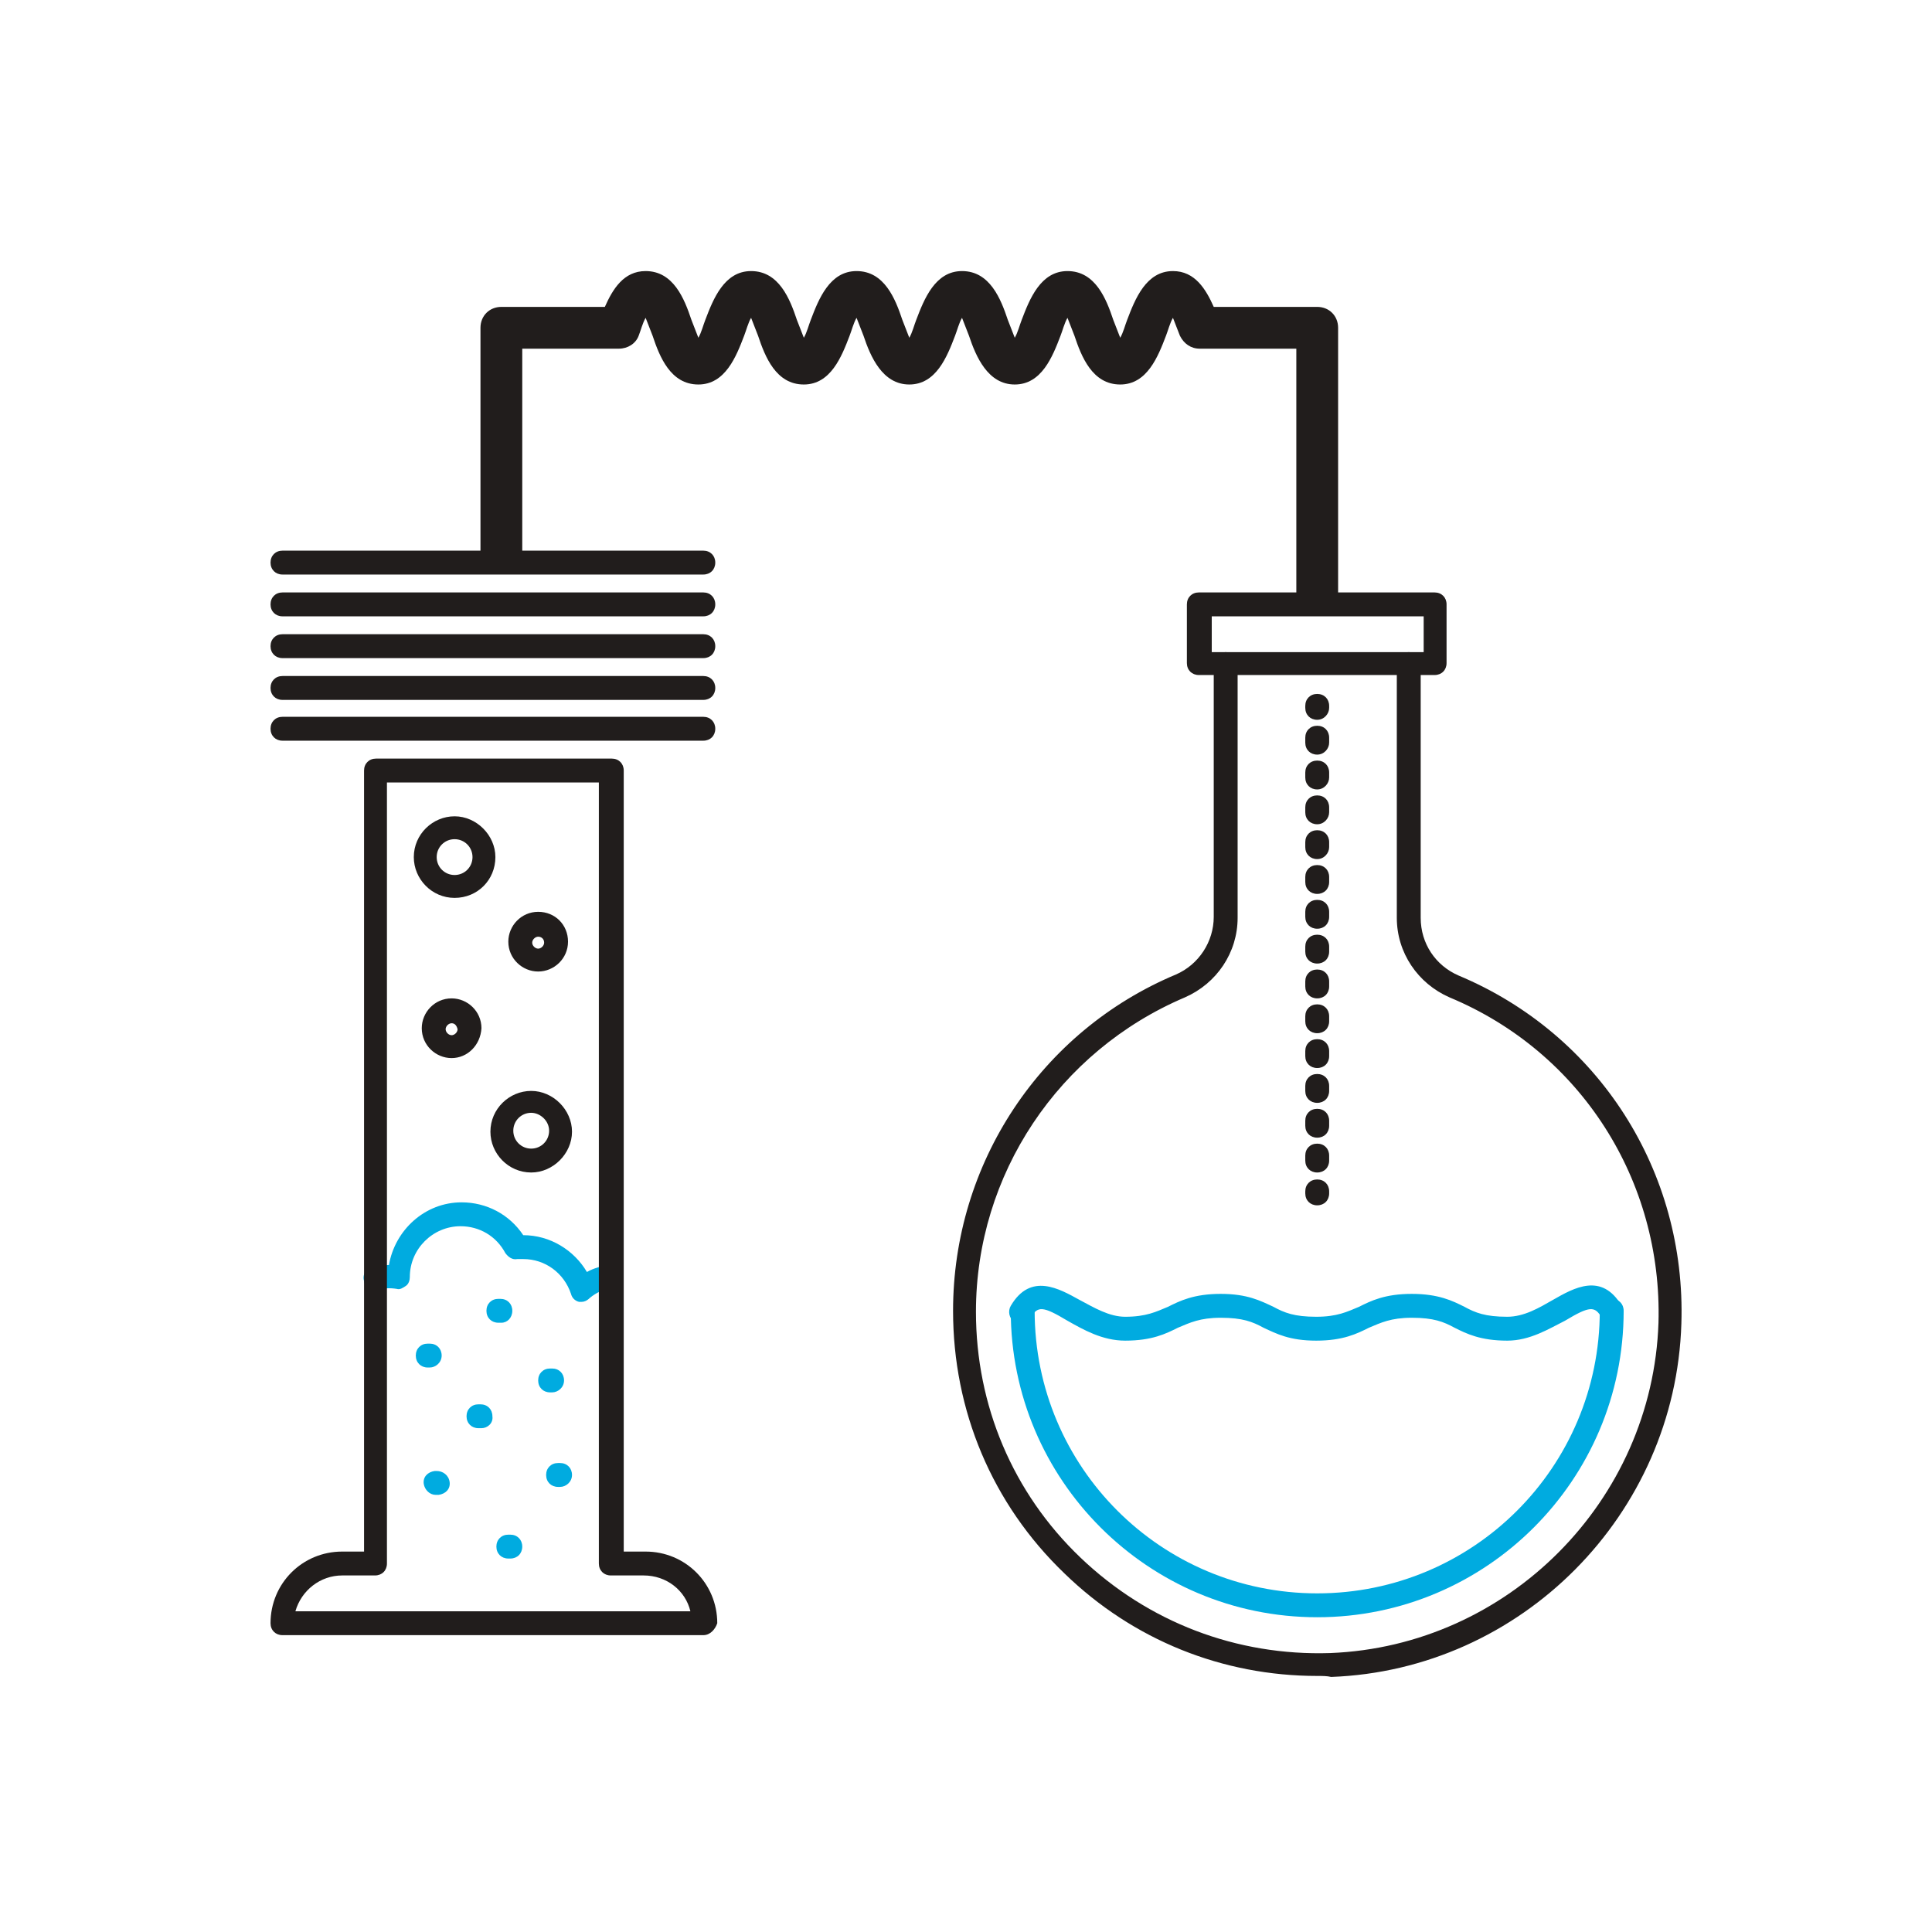 <?xml version="1.0" standalone="no"?><!DOCTYPE svg PUBLIC "-//W3C//DTD SVG 1.1//EN" "http://www.w3.org/Graphics/SVG/1.1/DTD/svg11.dtd"><svg class="icon" width="200px" height="200.00px" viewBox="0 0 1024 1024" version="1.1" xmlns="http://www.w3.org/2000/svg"><path d="M798.875 710.569c-14.238 0-21.621-3.691-27.949-6.855-5.801-3.164-11.074-5.273-22.676-5.273-11.074 0-16.348 2.637-22.676 5.273-6.328 3.164-13.711 6.855-27.949 6.855-14.238 0-21.094-3.691-27.949-6.855-5.801-3.164-11.074-5.273-22.676-5.273-11.074 0-16.348 2.637-22.676 5.273-6.328 3.164-13.711 6.855-27.949 6.855-12.129 0-22.148-5.801-30.586-10.547-13.184-7.91-15.82-7.91-19.512-1.582-1.582 3.164-5.801 3.691-8.438 2.109-3.164-1.582-3.691-5.801-2.109-8.438 10.547-17.93 25.84-8.965 36.387-3.164 7.91 4.219 15.82 8.965 24.258 8.965 11.074 0 16.348-2.637 22.676-5.273 6.328-3.164 13.711-6.855 27.949-6.855 14.238 0 21.094 3.691 27.949 6.855 5.801 3.164 11.074 5.273 22.676 5.273 11.074 0 16.348-2.637 22.676-5.273 6.328-3.164 13.711-6.855 27.949-6.855 14.238 0 21.621 3.691 27.949 6.855 5.801 3.164 11.074 5.273 22.676 5.273 8.965 0 16.875-4.746 24.258-8.965 11.074-6.328 25.84-14.766 36.387 3.164 1.582 3.164 1.055 6.855-2.109 8.438-3.164 1.582-6.855 1.055-8.438-2.109-3.691-6.328-6.328-6.328-19.512 1.582-8.438 4.219-18.457 10.547-30.586 10.547zM265.73 701.077H264.148c-3.691 0-6.328-2.637-6.328-6.328s2.637-6.328 6.328-6.328h1.055c3.691 0 6.328 2.637 6.328 6.328s-2.637 6.328-5.801 6.328zM296.844 788.089H295.789c-3.691 0-6.328-2.637-6.328-6.328s2.637-6.328 6.328-6.328h1.055c3.691 0 6.328 2.637 6.328 6.328s-3.164 6.328-6.328 6.328zM292.625 737.991h-1.055c-3.691 0-6.328-2.637-6.328-6.328s2.637-6.328 6.328-6.328h1.055c3.691 0 6.328 2.637 6.328 6.328s-3.164 6.328-6.328 6.328zM227.762 724.807h-1.055c-3.691 0-6.328-2.637-6.328-6.328s2.637-6.328 6.328-6.328h1.055c3.691 0 6.328 2.637 6.328 6.328s-3.164 6.328-6.328 6.328zM255.184 756.975H253.602c-3.691 0-6.328-2.637-6.328-6.328s2.637-6.328 6.328-6.328h1.055c3.691 0 6.328 2.637 6.328 6.328 0.527 3.691-2.637 6.328-5.801 6.328zM270.477 826.057H269.422c-3.691 0-6.328-2.637-6.328-6.328s2.637-6.328 6.328-6.328h1.055c3.691 0 6.328 2.637 6.328 6.328s-2.637 6.328-6.328 6.328zM230.926 792.307c-3.164 0-5.801-2.637-6.328-5.801-0.527-3.691 2.109-6.328 5.801-6.855h1.055c3.164 0 6.328 2.109 6.855 5.801 0.527 3.691-2.109 6.328-5.801 6.855H230.926zM308.445 690.003h-1.582c-2.109-0.527-3.691-2.109-4.219-4.219-3.691-11.074-13.711-18.457-25.312-18.457h-3.164c-2.637 0.527-4.746-1.055-6.328-3.164-4.746-8.965-13.711-14.238-23.73-14.238-14.766 0-26.895 12.129-26.895 26.895 0 1.582-0.527 3.691-2.109 4.746-1.582 1.055-3.164 2.109-4.746 1.582-3.164-0.527-6.855-0.527-10.02 0.527-3.164 1.055-6.855-1.055-7.383-4.746-1.055-3.164 1.055-6.855 4.746-7.383 2.637-0.527 5.273-1.055 8.438-1.055 3.164-18.457 18.984-33.223 38.496-33.223 13.184 0 25.312 6.328 32.695 17.402 14.238 0 26.895 7.91 33.75 19.512 3.691-2.109 7.91-3.164 12.129-3.691 3.164-0.527 6.328 2.109 6.855 5.273 0.527 3.164-2.109 6.328-5.273 6.855-4.746 0.527-8.965 2.637-12.129 5.273-1.582 1.582-3.164 2.109-4.219 2.109z" fill="#00ABE0" /><path d="M240.945 475.901c-12.129 0-21.621-10.02-21.621-21.621 0-12.129 10.02-21.621 21.621-21.621s21.621 10.02 21.621 21.621c0 12.129-9.492 21.621-21.621 21.621z m0-31.113c-5.273 0-9.492 4.219-9.492 9.492s4.219 9.492 9.492 9.492 9.492-4.219 9.492-9.492-4.219-9.492-9.492-9.492zM281.551 621.448c-12.129 0-21.621-10.02-21.621-21.621 0-12.129 10.02-21.621 21.621-21.621s21.621 10.02 21.621 21.621c0 11.602-10.02 21.621-21.621 21.621z m0-31.641c-5.273 0-9.492 4.219-9.492 9.492s4.219 9.492 9.492 9.492 9.492-4.219 9.492-9.492-4.746-9.492-9.492-9.492zM239.363 560.803c-8.438 0-15.82-6.855-15.82-15.82 0-8.438 6.855-15.82 15.82-15.82 8.438 0 15.82 6.855 15.82 15.82-0.527 8.965-7.383 15.82-15.82 15.82z m0-18.457c-1.582 0-3.164 1.582-3.164 3.164s1.582 3.164 3.164 3.164 3.164-1.582 3.164-3.164c-0.527-2.109-1.582-3.164-3.164-3.164zM285.242 514.924c-8.438 0-15.82-6.855-15.82-15.82 0-8.438 6.855-15.82 15.82-15.82s15.82 6.855 15.82 15.82-7.383 15.82-15.82 15.82z m0-18.457c-1.582 0-3.164 1.582-3.164 3.164s1.582 3.164 3.164 3.164 3.164-1.582 3.164-3.164c0-2.109-1.582-3.164-3.164-3.164zM698.152 888.284c-50.098 0-97.559-18.984-133.945-54.316-38.496-36.914-59.062-86.484-59.062-139.219 0-78.047 46.406-148.184 118.125-178.242 12.129-5.273 20.039-17.402 20.039-30.586V351.975c0-3.691 2.637-6.328 6.328-6.328s6.328 2.637 6.328 6.328v134.473c0 18.457-11.074 34.805-27.949 42.188-66.973 28.477-110.742 93.867-110.742 166.641 0 49.57 19.512 95.977 55.371 130.254s82.793 52.207 132.363 50.625c94.395-3.691 170.859-80.684 174.023-175.078 2.109-75.41-41.133-143.438-110.742-172.441-16.875-7.383-27.949-23.73-27.949-42.188V351.975c0-3.691 2.637-6.328 6.328-6.328s6.328 2.637 6.328 6.328v134.473c0 13.711 7.91 25.312 20.039 30.586 74.355 31.113 120.762 103.887 118.125 184.57-3.164 101.25-84.902 183.516-185.625 187.207-2.109-0.527-4.746-0.527-7.383-0.527z" fill="#211D1C" /><path d="M698.152 857.171c-89.648 0-162.422-72.773-162.422-162.422 0-3.691 2.637-6.328 6.328-6.328s6.328 2.637 6.328 6.328c0 82.793 66.973 149.766 149.766 149.766s149.766-66.973 149.766-149.766c0-3.691 2.637-6.328 6.328-6.328s6.328 2.637 6.328 6.328c0 89.648-72.773 162.422-162.422 162.422z" fill="#00ABE0" /><path d="M760.379 357.776h-124.98c-3.691 0-6.328-2.637-6.328-6.328v-31.113c0-3.691 2.637-6.328 6.328-6.328h124.98c3.691 0 6.328 2.637 6.328 6.328v31.113c0 3.691-2.637 6.328-6.328 6.328z m-118.125-12.129H754.578v-18.984h-112.324v18.984z" fill="#211D1C" /><path d="M709.227 320.335h-22.148V184.807h-51.152c-4.746 0-8.438-2.637-10.547-6.855-1.055-2.637-2.637-6.855-3.691-9.492-1.582 2.637-2.637 6.855-3.691 9.492-4.219 11.074-10.02 25.84-24.258 25.84-14.766 0-20.566-14.766-24.258-25.84-1.055-2.637-2.637-6.855-3.691-9.492-1.582 2.637-2.637 6.855-3.691 9.492-4.219 11.074-10.02 25.84-24.258 25.84s-20.566-14.766-24.258-25.84c-1.055-2.637-2.637-6.855-3.691-9.492-1.582 2.637-2.637 6.855-3.691 9.492-4.219 11.074-10.02 25.84-24.258 25.84s-20.566-14.766-24.258-25.84c-1.055-2.637-2.637-6.855-3.691-9.492-1.582 2.637-2.637 6.855-3.691 9.492-4.219 11.074-10.02 25.84-24.258 25.84-14.766 0-20.566-14.766-24.258-25.84-1.055-2.637-2.637-6.855-3.691-9.492-1.582 2.637-2.637 6.855-3.691 9.492-4.219 11.074-10.02 25.84-24.258 25.84-14.766 0-20.566-14.766-24.258-25.84-1.055-2.637-2.637-6.855-3.691-9.492-1.582 2.637-2.637 6.855-3.691 9.492-1.582 4.219-5.801 6.855-10.547 6.855h-51.152v113.906h-22.148V173.733c0-6.328 4.746-11.074 11.074-11.074h54.844c4.219-9.492 10.02-18.984 21.621-18.984 14.766 0 20.566 14.766 24.258 25.84 1.055 2.637 2.637 6.855 3.691 9.492 1.582-2.637 2.637-6.855 3.691-9.492 4.219-11.074 10.02-25.84 24.258-25.84 14.766 0 20.566 14.766 24.258 25.84 1.055 2.637 2.637 6.855 3.691 9.492 1.582-2.637 2.637-6.855 3.691-9.492 4.219-11.074 10.02-25.84 24.258-25.84 14.766 0 20.566 14.766 24.258 25.84 1.055 2.637 2.637 6.855 3.691 9.492 1.582-2.637 2.637-6.855 3.691-9.492 4.219-11.074 10.02-25.84 24.258-25.84 14.766 0 20.566 14.766 24.258 25.84 1.055 2.637 2.637 6.855 3.691 9.492 1.582-2.637 2.637-6.855 3.691-9.492 4.219-11.074 10.02-25.84 24.258-25.84 14.766 0 20.566 14.766 24.258 25.84 1.055 2.637 2.637 6.855 3.691 9.492 1.582-2.637 2.637-6.855 3.691-9.492 4.219-11.074 10.02-25.84 24.258-25.84 11.602 0 17.402 9.492 21.621 18.984h54.844c6.328 0 11.074 4.746 11.074 11.074v146.602zM698.152 381.507c-3.691 0-6.328-2.637-6.328-6.328v-1.055c0-3.691 2.637-6.328 6.328-6.328s6.328 2.637 6.328 6.328v1.055c0 3.164-2.637 6.328-6.328 6.328zM698.152 621.448c-3.691 0-6.328-2.637-6.328-6.328v-2.637c0-3.691 2.637-6.328 6.328-6.328s6.328 2.637 6.328 6.328v2.637c0 3.691-2.637 6.328-6.328 6.328z m0-18.457c-3.691 0-6.328-2.637-6.328-6.328v-2.637c0-3.691 2.637-6.328 6.328-6.328s6.328 2.637 6.328 6.328v2.637c0 3.691-2.637 6.328-6.328 6.328z m0-18.457c-3.691 0-6.328-2.637-6.328-6.328v-2.637c0-3.691 2.637-6.328 6.328-6.328s6.328 2.637 6.328 6.328v2.637c0 3.691-2.637 6.328-6.328 6.328z m0-18.457c-3.691 0-6.328-2.637-6.328-6.328v-2.637c0-3.691 2.637-6.328 6.328-6.328s6.328 2.637 6.328 6.328v2.637c0 3.691-2.637 6.328-6.328 6.328z m0-18.457c-3.691 0-6.328-2.637-6.328-6.328v-2.637c0-3.691 2.637-6.328 6.328-6.328s6.328 2.637 6.328 6.328v2.637c0 3.691-2.637 6.328-6.328 6.328z m0-18.457c-3.691 0-6.328-2.637-6.328-6.328v-2.637c0-3.691 2.637-6.328 6.328-6.328s6.328 2.637 6.328 6.328v2.637c0 3.691-2.637 6.328-6.328 6.328z m0-18.457c-3.691 0-6.328-2.637-6.328-6.328v-2.637c0-3.691 2.637-6.328 6.328-6.328s6.328 2.637 6.328 6.328v2.637c0 3.691-2.637 6.328-6.328 6.328z m0-18.457c-3.691 0-6.328-2.637-6.328-6.328v-2.637c0-3.691 2.637-6.328 6.328-6.328s6.328 2.637 6.328 6.328v2.637c0 3.691-2.637 6.328-6.328 6.328z m0-18.457c-3.691 0-6.328-2.637-6.328-6.328v-2.637c0-3.691 2.637-6.328 6.328-6.328s6.328 2.637 6.328 6.328v2.637c0 3.691-2.637 6.328-6.328 6.328z m0-18.457c-3.691 0-6.328-2.637-6.328-6.328v-2.637c0-3.691 2.637-6.328 6.328-6.328s6.328 2.637 6.328 6.328v2.637c0 3.164-2.637 6.328-6.328 6.328z m0-18.457c-3.691 0-6.328-2.637-6.328-6.328v-2.637c0-3.691 2.637-6.328 6.328-6.328s6.328 2.637 6.328 6.328v2.637c0 3.164-2.637 6.328-6.328 6.328z m0-18.457c-3.691 0-6.328-2.637-6.328-6.328v-2.637c0-3.691 2.637-6.328 6.328-6.328s6.328 2.637 6.328 6.328v2.637c0 3.164-2.637 6.328-6.328 6.328z m0-18.457c-3.691 0-6.328-2.637-6.328-6.328v-2.637c0-3.691 2.637-6.328 6.328-6.328s6.328 2.637 6.328 6.328v2.637c0 3.164-2.637 6.328-6.328 6.328zM698.152 638.85c-3.691 0-6.328-2.637-6.328-6.328v-1.055c0-3.691 2.637-6.328 6.328-6.328s6.328 2.637 6.328 6.328v1.055c0 3.691-2.637 6.328-6.328 6.328z" fill="#211D1C" /><path d="M372.781 304.514H149.715c-3.691 0-6.328-2.637-6.328-6.328s2.637-6.328 6.328-6.328h223.066c3.691 0 6.328 2.637 6.328 6.328s-2.637 6.328-6.328 6.328zM372.781 392.581H149.715c-3.691 0-6.328-2.637-6.328-6.328s2.637-6.328 6.328-6.328h223.066c3.691 0 6.328 2.637 6.328 6.328s-2.637 6.328-6.328 6.328zM372.781 326.663H149.715c-3.691 0-6.328-2.637-6.328-6.328s2.637-6.328 6.328-6.328h223.066c3.691 0 6.328 2.637 6.328 6.328s-2.637 6.328-6.328 6.328zM372.781 348.811H149.715c-3.691 0-6.328-2.637-6.328-6.328s2.637-6.328 6.328-6.328h223.066c3.691 0 6.328 2.637 6.328 6.328s-2.637 6.328-6.328 6.328zM372.781 370.96H149.715c-3.691 0-6.328-2.637-6.328-6.328s2.637-6.328 6.328-6.328h223.066c3.691 0 6.328 2.637 6.328 6.328s-2.637 6.328-6.328 6.328zM372.781 866.663H149.715c-3.691 0-6.328-2.637-6.328-6.328 0-21.094 16.875-37.969 37.969-37.969h11.602V408.401c0-3.691 2.637-6.328 6.328-6.328h124.98c3.691 0 6.328 2.637 6.328 6.328v413.965h11.602c21.094 0 37.969 16.875 37.969 37.969-1.055 3.164-3.691 6.328-7.383 6.328z m-216.211-12.656h209.355c-2.637-11.074-12.656-18.984-24.785-18.984h-17.402c-3.691 0-6.328-2.637-6.328-6.328V414.729H205.086v413.965c0 3.691-2.637 6.328-6.328 6.328h-17.402c-11.602 0-21.621 7.91-24.785 18.984z" fill="#211D1C" /></svg>